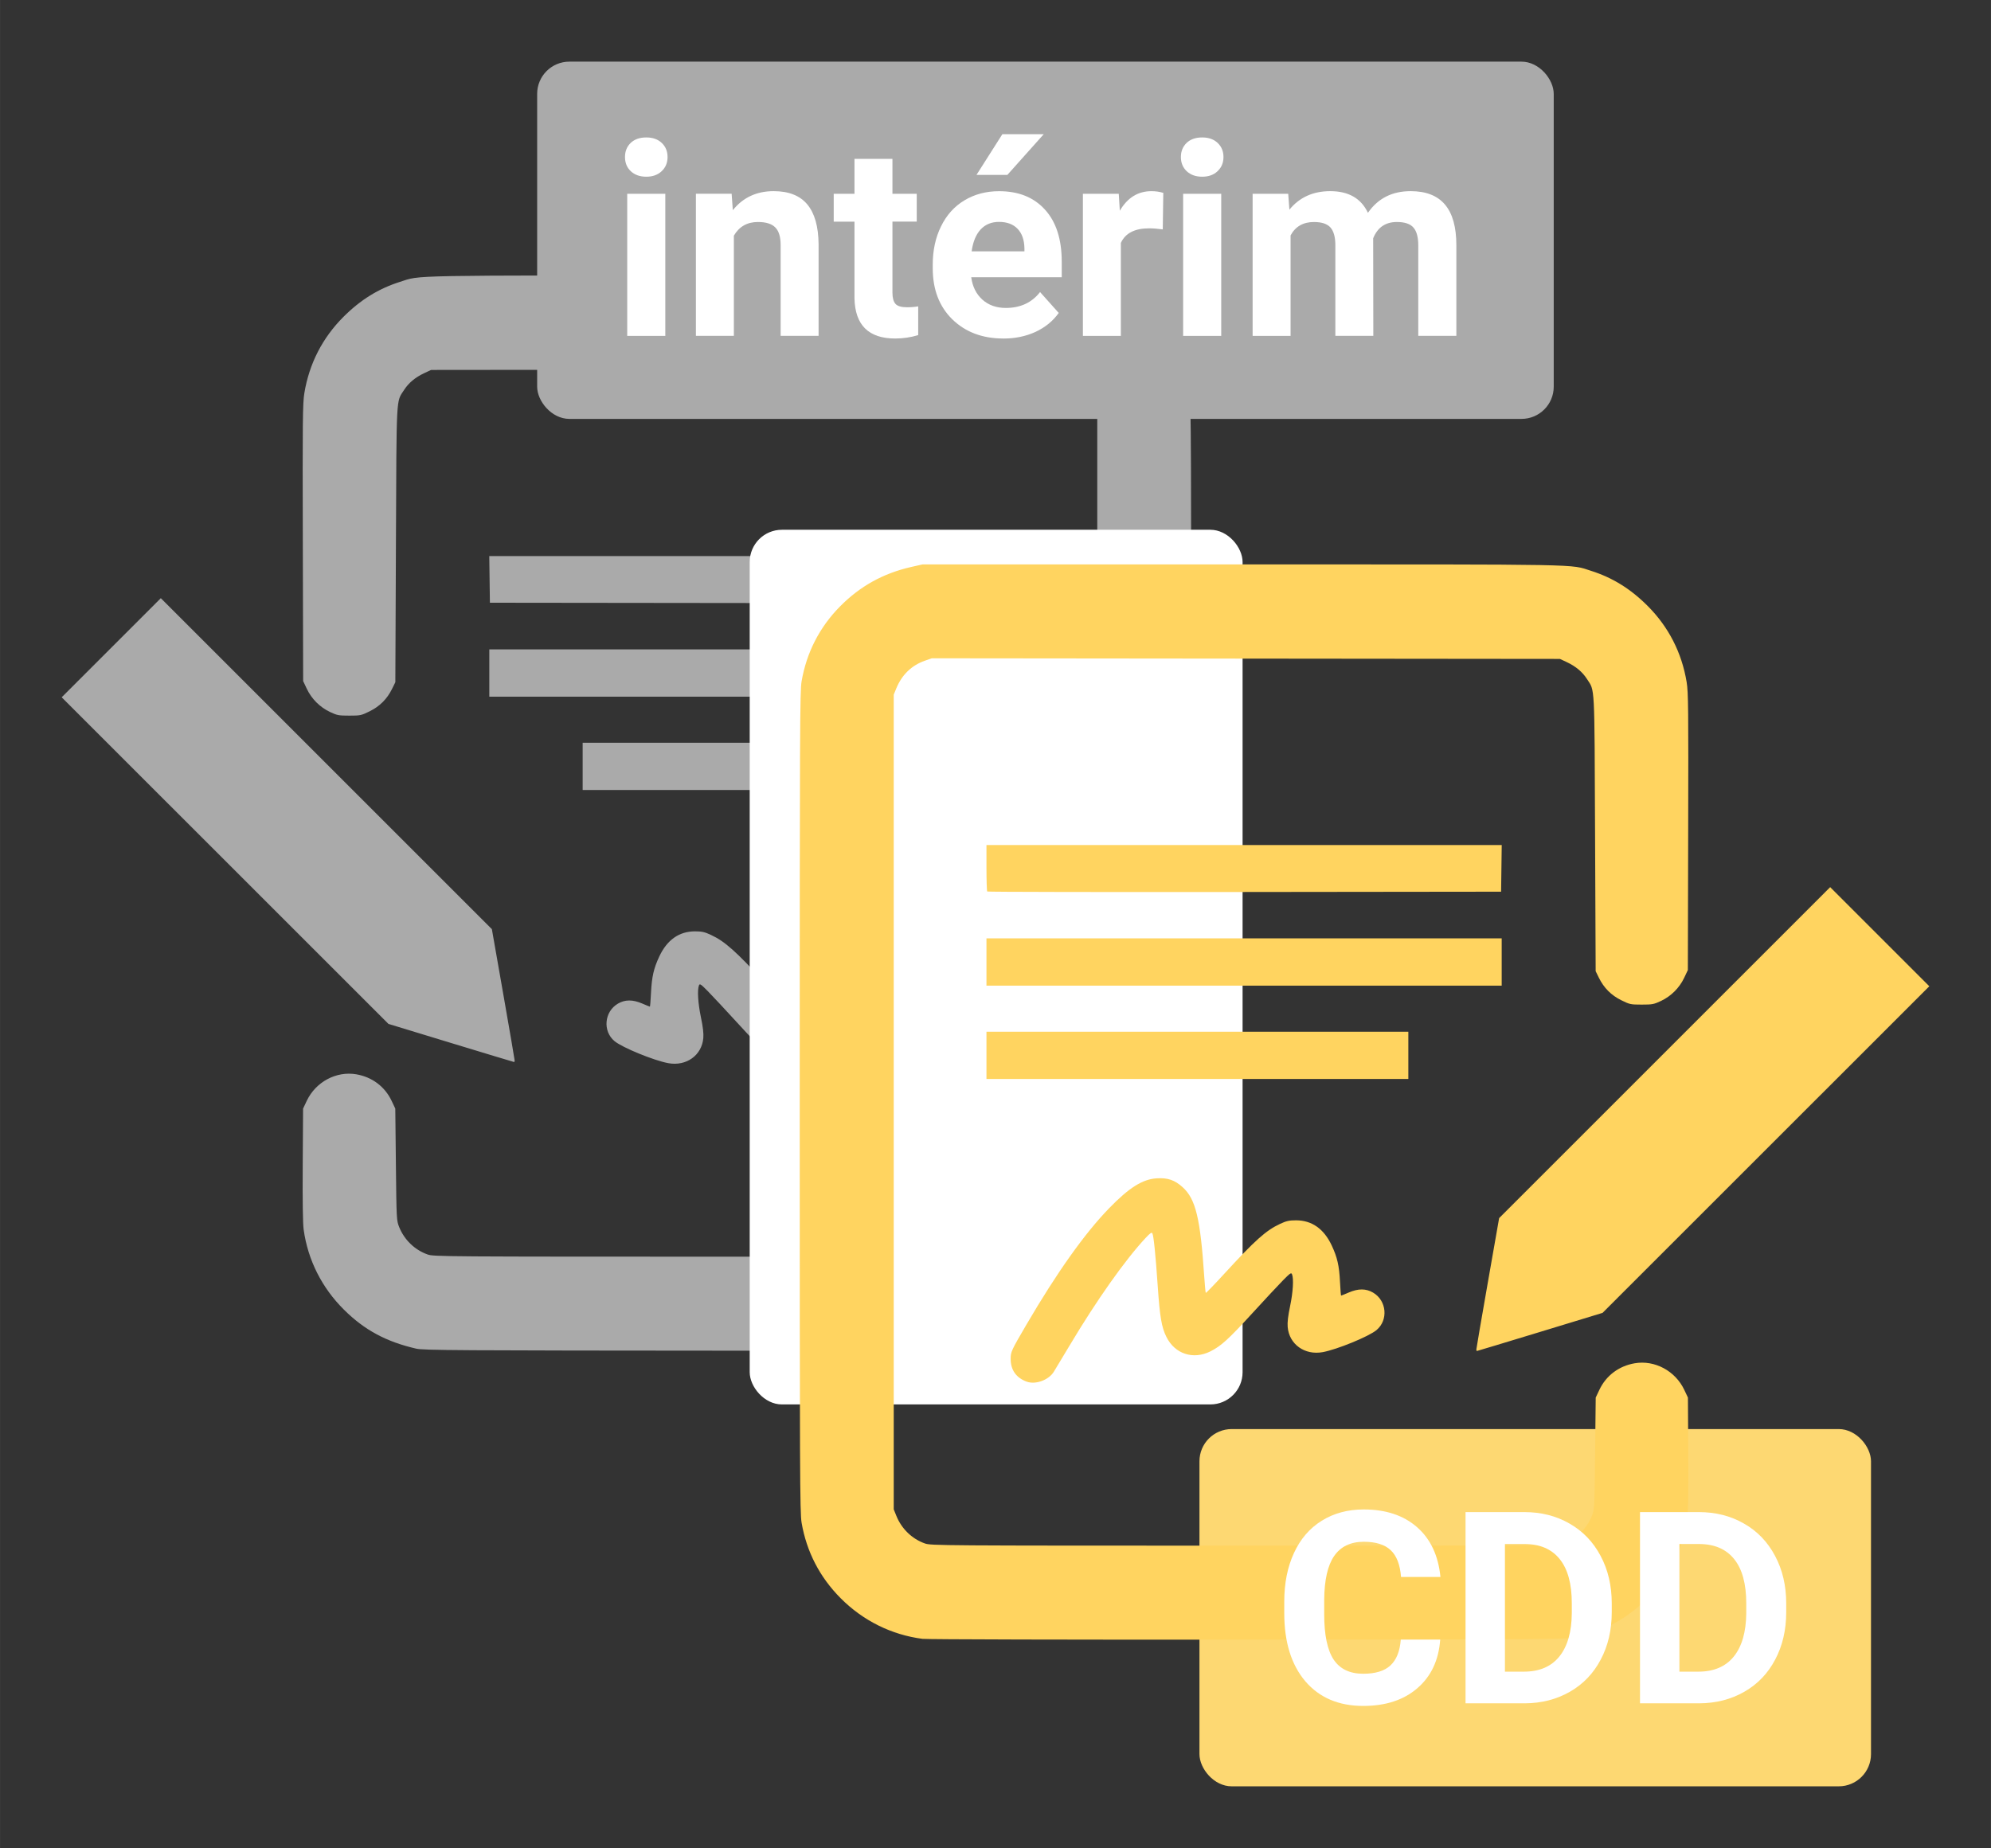 <?xml version="1.0" encoding="UTF-8" standalone="no"?>
<svg
   xmlns:dc="http://purl.org/dc/elements/1.1/"
   xmlns:cc="http://creativecommons.org/ns#"
   xmlns:rdf="http://www.w3.org/1999/02/22-rdf-syntax-ns#"
   xmlns:svg="http://www.w3.org/2000/svg"
   xmlns="http://www.w3.org/2000/svg"
   version="1.1"
   id="svg4644"
   viewBox="0 0 114.398 106.208"
   height="29.974mm"
   width="32.286mm">
  <rect x="0" y="0" width="114.398" height="106.208" fill="#333333" stroke="none"/>
  <defs
     id="defs4646" />
  <g
     transform="translate(-48.515,-127.83)"
     id="layer1">
    <g
       id="g5276">
      <rect
         ry="1.852"
         y="209.962"
         x="117.433"
         height="20.532"
         width="38.586"
         id="rect5864"
         style="opacity:1;fill:#fdd872;fill-opacity:1;stroke:none;stroke-width:2.4;stroke-linecap:round;stroke-linejoin:round;stroke-miterlimit:4;stroke-dasharray:none;stroke-dashoffset:0;stroke-opacity:1" />
      <g
         transform="translate(-42.223,-294.029)"
         id="g5855">
        <path
           style="display:inline;fill:#aaaaaa;fill-opacity:1"
           d="m 152.123,499.441 c 1.79,-0.232 3.425,-1.043 4.713,-2.338 1.2,-1.207 1.956,-2.669 2.243,-4.34 0.097,-0.565 0.107,-2.797 0.107,-24.177 0,-21.379 -0.01,-23.612 -0.107,-24.177 -0.284,-1.652 -1.032,-3.112 -2.205,-4.301 -1.151,-1.166 -2.482,-1.905 -4.09,-2.271 l -0.652,-0.148 -18.412,0 c -19.998,0 -18.767,-0.023 -20.001,0.369 -1.232,0.391 -2.272,1.035 -3.248,2.012 -1.206,1.206 -1.968,2.693 -2.246,4.383 -0.096,0.583 -0.106,1.514 -0.088,8.602 l 0.019,7.947 0.211,0.446 c 0.274,0.578 0.751,1.055 1.329,1.329 0.41,0.194 0.501,0.211 1.112,0.211 0.636,1.3e-4 0.688,-0.011 1.17,-0.249 0.583,-0.288 1.003,-0.71 1.29,-1.294 l 0.185,-0.377 0.034,-7.914 c 0.037,-8.753 0.006,-8.163 0.465,-8.878 0.263,-0.41 0.646,-0.73 1.161,-0.971 l 0.393,-0.184 18.047,-0.018 18.047,-0.018 0.403,0.142 c 0.756,0.266 1.313,0.806 1.632,1.582 l 0.15,0.364 0,23.412 0,23.412 -0.154,0.381 c -0.299,0.741 -0.9,1.32 -1.638,1.58 -0.347,0.122 -0.858,0.126 -18.342,0.126 -17.484,0 -17.994,-0.004 -18.342,-0.126 -0.739,-0.26 -1.341,-0.841 -1.637,-1.58 -0.15,-0.374 -0.153,-0.437 -0.187,-3.593 l -0.035,-3.212 -0.211,-0.446 c -0.388,-0.819 -1.121,-1.369 -2.03,-1.525 -1.149,-0.197 -2.33,0.436 -2.846,1.525 l -0.211,0.446 -0.02,3.212 c -0.013,2.093 0.005,3.397 0.053,3.742 0.241,1.744 1.044,3.341 2.315,4.603 1.176,1.168 2.415,1.837 4.143,2.238 0.421,0.098 2.135,0.109 18.743,0.119 10.365,0.007 18.476,-0.014 18.734,-0.047 z m -5.977,-14.783 c 0.604,-0.223 0.92,-0.671 0.92,-1.307 0,-0.406 -0.03,-0.471 -0.913,-1.982 -1.747,-2.987 -3.345,-5.238 -4.746,-6.679 -1.149,-1.183 -1.912,-1.664 -2.727,-1.717 -0.637,-0.042 -1.048,0.099 -1.504,0.517 -0.743,0.679 -1.009,1.783 -1.232,5.121 -0.034,0.504 -0.074,0.93 -0.09,0.945 -0.016,0.016 -0.501,-0.486 -1.078,-1.116 -1.751,-1.909 -2.379,-2.47 -3.184,-2.847 -0.368,-0.172 -0.523,-0.207 -0.925,-0.207 -0.907,0 -1.602,0.49 -2.049,1.446 -0.319,0.681 -0.429,1.163 -0.474,2.07 -0.022,0.446 -0.051,0.811 -0.065,0.811 -0.014,0 -0.211,-0.08 -0.437,-0.177 -0.551,-0.237 -0.991,-0.235 -1.399,0.004 -0.785,0.46 -0.887,1.578 -0.197,2.155 0.44,0.368 2.26,1.114 3.091,1.267 1.034,0.19 1.927,-0.451 2.012,-1.444 0.023,-0.264 -0.02,-0.633 -0.139,-1.201 -0.167,-0.799 -0.214,-1.565 -0.111,-1.827 0.045,-0.115 0.104,-0.076 0.514,0.34 0.255,0.258 1.059,1.121 1.788,1.918 1.349,1.476 1.776,1.863 2.386,2.169 0.994,0.498 2.051,0.148 2.535,-0.839 0.274,-0.559 0.373,-1.139 0.495,-2.928 0.123,-1.798 0.233,-2.876 0.306,-3.013 0.041,-0.078 0.126,-0.021 0.392,0.265 1.182,1.268 2.819,3.586 4.372,6.192 0.412,0.692 0.819,1.368 0.904,1.503 0.298,0.475 1.051,0.746 1.555,0.561 z m -25.837,-1.848 c -7e-5,-0.046 -0.295,-1.763 -0.655,-3.817 l -0.655,-3.734 -9.511,-9.511 -9.511,-9.511 -2.848,2.848 -2.848,2.848 9.388,9.386 9.388,9.386 3.592,1.095 c 1.976,0.602 3.608,1.095 3.626,1.095 0.018,0 0.034,-0.037 0.033,-0.083 z m 28.147,-16.905 0,-1.358 -12.12,0 -12.12,0 0,1.358 0,1.358 12.12,0 12.12,0 0,-1.358 z m 0,-5.365 0,-1.358 -14.802,0 -14.802,0 0,1.358 0,1.358 14.802,0 14.802,0 0,-1.358 z m -0.044,-4.051 c 0.024,-0.024 0.044,-0.635 0.044,-1.358 l 0,-1.314 -14.803,0 -14.803,0 0.018,1.341 0.018,1.341 14.741,0.017 c 8.108,0.009 14.761,-0.003 14.786,-0.028 z"
           id="path5836-4" />
        <rect
           style="opacity:1;fill:#ffffff;fill-opacity:1;stroke:none;stroke-width:2.4;stroke-linecap:round;stroke-linejoin:round;stroke-miterlimit:4;stroke-dasharray:none;stroke-dashoffset:0;stroke-opacity:1"
           id="rect5853"
           width="28.32"
           height="50.269"
           x="133.814"
           y="452.306"
           ry="1.852" />
        <path
           style="fill:#ffd460;fill-opacity:1"
           d="m 143.751,516.049 c -1.79,-0.232 -3.425,-1.043 -4.713,-2.338 -1.2,-1.207 -1.956,-2.669 -2.243,-4.34 -0.097,-0.565 -0.107,-2.797 -0.107,-24.177 0,-21.379 0.01,-23.612 0.107,-24.177 0.284,-1.652 1.032,-3.112 2.205,-4.301 1.151,-1.166 2.482,-1.905 4.09,-2.271 l 0.652,-0.148 18.412,0 c 19.998,0 18.767,-0.023 20.001,0.369 1.232,0.391 2.272,1.035 3.248,2.012 1.206,1.206 1.968,2.693 2.246,4.383 0.096,0.583 0.106,1.514 0.088,8.602 l -0.019,7.947 -0.211,0.446 c -0.274,0.578 -0.751,1.055 -1.329,1.329 -0.41,0.194 -0.501,0.211 -1.112,0.211 -0.636,1.3e-4 -0.688,-0.011 -1.17,-0.249 -0.583,-0.288 -1.003,-0.71 -1.29,-1.294 l -0.185,-0.377 -0.034,-7.914 c -0.037,-8.753 -0.006,-8.163 -0.465,-8.878 -0.263,-0.41 -0.646,-0.73 -1.161,-0.971 l -0.393,-0.184 -18.047,-0.018 -18.047,-0.018 -0.403,0.142 c -0.756,0.266 -1.313,0.806 -1.632,1.582 l -0.15,0.364 0,23.412 0,23.412 0.154,0.381 c 0.299,0.741 0.9,1.32 1.638,1.58 0.347,0.122 0.858,0.126 18.342,0.126 17.484,0 17.994,-0.004 18.342,-0.126 0.739,-0.26 1.341,-0.841 1.637,-1.58 0.15,-0.374 0.153,-0.437 0.187,-3.593 l 0.035,-3.212 0.211,-0.446 c 0.388,-0.819 1.121,-1.369 2.03,-1.525 1.149,-0.197 2.33,0.436 2.846,1.525 l 0.211,0.446 0.02,3.212 c 0.013,2.093 -0.005,3.397 -0.053,3.742 -0.241,1.744 -1.044,3.341 -2.315,4.603 -1.176,1.168 -2.415,1.837 -4.143,2.238 -0.421,0.098 -2.135,0.109 -18.743,0.119 -10.365,0.007 -18.476,-0.014 -18.734,-0.047 z m 5.977,-14.783 c -0.604,-0.223 -0.92,-0.671 -0.92,-1.307 0,-0.406 0.03,-0.471 0.913,-1.982 1.747,-2.987 3.345,-5.238 4.746,-6.679 1.149,-1.183 1.912,-1.664 2.727,-1.717 0.637,-0.042 1.048,0.099 1.504,0.517 0.743,0.679 1.009,1.783 1.232,5.121 0.034,0.504 0.074,0.93 0.09,0.945 0.016,0.016 0.501,-0.486 1.078,-1.116 1.751,-1.909 2.379,-2.47 3.184,-2.847 0.368,-0.172 0.523,-0.207 0.925,-0.207 0.907,0 1.602,0.49 2.049,1.446 0.319,0.681 0.429,1.163 0.474,2.07 0.022,0.446 0.051,0.811 0.065,0.811 0.014,0 0.211,-0.08 0.437,-0.177 0.551,-0.237 0.991,-0.235 1.399,0.004 0.785,0.46 0.887,1.578 0.197,2.155 -0.44,0.368 -2.26,1.114 -3.091,1.267 -1.034,0.19 -1.927,-0.451 -2.012,-1.444 -0.023,-0.264 0.02,-0.633 0.139,-1.201 0.167,-0.799 0.214,-1.565 0.111,-1.827 -0.045,-0.115 -0.104,-0.076 -0.514,0.34 -0.255,0.258 -1.059,1.121 -1.788,1.918 -1.349,1.476 -1.776,1.863 -2.386,2.169 -0.994,0.498 -2.051,0.148 -2.535,-0.839 -0.274,-0.559 -0.373,-1.139 -0.495,-2.928 -0.123,-1.798 -0.233,-2.876 -0.306,-3.013 -0.041,-0.078 -0.126,-0.021 -0.392,0.265 -1.182,1.268 -2.819,3.586 -4.372,6.192 -0.412,0.692 -0.819,1.368 -0.904,1.503 -0.298,0.475 -1.051,0.746 -1.555,0.561 z m 25.837,-1.848 c 7e-5,-0.046 0.295,-1.763 0.655,-3.817 l 0.655,-3.734 9.511,-9.511 9.511,-9.511 2.848,2.848 2.848,2.848 -9.388,9.386 -9.388,9.386 -3.592,1.095 c -1.976,0.602 -3.608,1.095 -3.626,1.095 -0.018,0 -0.034,-0.037 -0.033,-0.083 z m -28.147,-16.905 0,-1.358 12.12,0 12.12,0 0,1.358 0,1.358 -12.12,0 -12.12,0 0,-1.358 z m 0,-5.365 0,-1.358 14.802,0 14.802,0 0,1.358 0,1.358 -14.802,0 -14.802,0 0,-1.358 z m 0.044,-4.051 c -0.024,-0.024 -0.044,-0.635 -0.044,-1.358 l 0,-1.314 14.803,0 14.803,0 -0.018,1.341 -0.018,1.341 -14.741,0.017 c -8.108,0.009 -14.761,-0.003 -14.786,-0.028 z"
           id="path5836" />
      </g>
      <g
         style="font-style:normal;font-weight:normal;font-size:15.458px;line-height:125%;font-family:sans-serif;letter-spacing:0px;word-spacing:0px;fill:#ffffff;fill-opacity:1;stroke:none;stroke-width:1px;stroke-linecap:butt;stroke-linejoin:miter;stroke-opacity:1"
         id="text5860">
        <path
           d="m 131.266,222.062 q -0.128,1.774 -1.313,2.793 -1.177,1.019 -3.11,1.019 -2.113,0 -3.329,-1.419 -1.208,-1.427 -1.208,-3.91 l 0,-0.672 q 0,-1.585 0.559,-2.793 0.559,-1.208 1.593,-1.849 1.042,-0.649 2.415,-0.649 1.902,0 3.064,1.019 1.162,1.019 1.343,2.861 l -2.264,0 q -0.083,-1.064 -0.596,-1.54 -0.506,-0.483 -1.547,-0.483 -1.132,0 -1.698,0.815 -0.559,0.808 -0.574,2.513 l 0,0.83 q 0,1.781 0.536,2.604 0.543,0.823 1.706,0.823 1.049,0 1.562,-0.476 0.521,-0.483 0.596,-1.487 l 2.264,0 z"
           style="font-style:normal;font-variant:normal;font-weight:bold;font-stretch:normal;font-family:Roboto;-inkscape-font-specification:'Roboto Bold';fill:#ffffff;fill-opacity:1"
           id="path5255" />
        <path
           d="m 132.722,225.723 0,-10.989 3.381,0 q 1.449,0 2.589,0.657 1.147,0.649 1.789,1.857 0.642,1.2 0.642,2.732 l 0,0.506 q 0,1.532 -0.634,2.725 -0.626,1.193 -1.774,1.849 -1.147,0.657 -2.589,0.664 l -3.404,0 z m 2.264,-9.155 0,7.336 1.094,0 q 1.328,0 2.03,-0.868 0.702,-0.868 0.717,-2.483 l 0,-0.581 q 0,-1.676 -0.694,-2.536 -0.694,-0.868 -2.03,-0.868 l -1.117,0 z"
           style="font-style:normal;font-variant:normal;font-weight:bold;font-stretch:normal;font-family:Roboto;-inkscape-font-specification:'Roboto Bold';fill:#ffffff;fill-opacity:1"
           id="path5257" />
        <path
           d="m 142.746,225.723 0,-10.989 3.381,0 q 1.449,0 2.589,0.657 1.147,0.649 1.789,1.857 0.642,1.2 0.642,2.732 l 0,0.506 q 0,1.532 -0.634,2.725 -0.626,1.193 -1.774,1.849 -1.147,0.657 -2.589,0.664 l -3.404,0 z m 2.264,-9.155 0,7.336 1.094,0 q 1.328,0 2.03,-0.868 0.702,-0.868 0.717,-2.483 l 0,-0.581 q 0,-1.676 -0.694,-2.536 -0.694,-0.868 -2.03,-0.868 l -1.117,0 z"
           style="font-style:normal;font-variant:normal;font-weight:bold;font-stretch:normal;font-family:Roboto;-inkscape-font-specification:'Roboto Bold';fill:#ffffff;fill-opacity:1"
           id="path5259" />
      </g>
      <rect
         ry="1.852"
         y="131.373"
         x="79.378"
         height="20.532"
         width="58.411"
         id="rect5864-7"
         style="display:inline;opacity:1;fill:#aaaaaa;fill-opacity:1;stroke:none;stroke-width:2.4;stroke-linecap:round;stroke-linejoin:round;stroke-miterlimit:4;stroke-dasharray:none;stroke-dashoffset:0;stroke-opacity:1" />
      <g
         style="font-style:normal;font-weight:normal;font-size:15.458px;line-height:125%;font-family:sans-serif;letter-spacing:0px;word-spacing:0px;display:inline;fill:#ffffff;fill-opacity:1;stroke:none;stroke-width:1px;stroke-linecap:butt;stroke-linejoin:miter;stroke-opacity:1"
         id="text5860-1">
        <path
           d="m 86.742,147.134 -2.189,0 0,-8.167 2.189,0 0,8.167 z m -2.317,-10.28 q 0,-0.491 0.325,-0.808 0.332,-0.317 0.898,-0.317 0.559,0 0.891,0.317 0.332,0.317 0.332,0.808 0,0.498 -0.34,0.815 -0.332,0.317 -0.883,0.317 -0.551,0 -0.891,-0.317 -0.332,-0.317 -0.332,-0.815 z"
           style="font-style:normal;font-variant:normal;font-weight:bold;font-stretch:normal;font-family:Roboto;-inkscape-font-specification:'Roboto Bold';fill:#ffffff;fill-opacity:1"
           id="path5262" />
        <path
           d="m 90.553,138.967 0.068,0.943 q 0.876,-1.094 2.347,-1.094 1.298,0 1.932,0.762 0.634,0.762 0.649,2.279 l 0,5.276 -2.181,0 0,-5.223 q 0,-0.694 -0.302,-1.004 -0.302,-0.317 -1.004,-0.317 -0.921,0 -1.381,0.785 l 0,5.759 -2.181,0 0,-8.167 2.053,0 z"
           style="font-style:normal;font-variant:normal;font-weight:bold;font-stretch:normal;font-family:Roboto;-inkscape-font-specification:'Roboto Bold';fill:#ffffff;fill-opacity:1"
           id="path5264" />
        <path
           d="m 99.792,136.96 0,2.008 1.396,0 0,1.6 -1.396,0 0,4.076 q 0,0.453 0.174,0.649 0.174,0.196 0.664,0.196 0.362,0 0.642,-0.053 l 0,1.653 q -0.642,0.196 -1.321,0.196 -2.294,0 -2.34,-2.317 l 0,-4.4 -1.193,0 0,-1.6 1.193,0 0,-2.008 2.181,0 z"
           style="font-style:normal;font-variant:normal;font-weight:bold;font-stretch:normal;font-family:Roboto;-inkscape-font-specification:'Roboto Bold';fill:#ffffff;fill-opacity:1"
           id="path5266" />
        <path
           d="m 106.162,147.285 q -1.796,0 -2.929,-1.102 -1.125,-1.102 -1.125,-2.936 l 0,-0.211 q 0,-1.23 0.476,-2.196 0.475,-0.974 1.343,-1.494 0.876,-0.528 1.993,-0.528 1.676,0 2.634,1.057 0.966,1.057 0.966,2.996 l 0,0.891 -5.2,0 q 0.106,0.8 0.634,1.283 0.536,0.483 1.351,0.483 1.26,0 1.97,-0.913 l 1.072,1.2 q -0.491,0.694 -1.328,1.087 -0.838,0.385 -1.857,0.385 z m -0.249,-6.702 q -0.649,0 -1.057,0.438 -0.4,0.438 -0.513,1.253 l 3.034,0 0,-0.174 q -0.015,-0.725 -0.392,-1.117 -0.377,-0.4 -1.072,-0.4 z m 0.196,-5.042 2.378,0 -2.091,2.34 -1.774,0 1.487,-2.34 z"
           style="font-style:normal;font-variant:normal;font-weight:bold;font-stretch:normal;font-family:Roboto;-inkscape-font-specification:'Roboto Bold';fill:#ffffff;fill-opacity:1"
           id="path5268" />
        <path
           d="m 115.325,141.013 q -0.445,-0.06 -0.785,-0.06 -1.238,0 -1.623,0.838 l 0,5.344 -2.181,0 0,-8.167 2.061,0 0.06,0.974 q 0.657,-1.125 1.819,-1.125 0.362,0 0.679,0.098 l -0.03,2.098 z"
           style="font-style:normal;font-variant:normal;font-weight:bold;font-stretch:normal;font-family:Roboto;-inkscape-font-specification:'Roboto Bold';fill:#ffffff;fill-opacity:1"
           id="path5270" />
        <path
           d="m 118.684,147.134 -2.189,0 0,-8.167 2.189,0 0,8.167 z m -2.317,-10.28 q 0,-0.491 0.325,-0.808 0.332,-0.317 0.898,-0.317 0.559,0 0.891,0.317 0.332,0.317 0.332,0.808 0,0.498 -0.34,0.815 -0.332,0.317 -0.883,0.317 -0.551,0 -0.891,-0.317 -0.332,-0.317 -0.332,-0.815 z"
           style="font-style:normal;font-variant:normal;font-weight:bold;font-stretch:normal;font-family:Roboto;-inkscape-font-specification:'Roboto Bold';fill:#ffffff;fill-opacity:1"
           id="path5272" />
        <path
           d="m 122.533,138.967 0.068,0.913 q 0.868,-1.064 2.347,-1.064 1.577,0 2.166,1.245 0.86,-1.245 2.453,-1.245 1.328,0 1.978,0.777 0.649,0.77 0.649,2.325 l 0,5.215 -2.189,0 0,-5.208 q 0,-0.694 -0.272,-1.011 -0.272,-0.325 -0.959,-0.325 -0.981,0 -1.359,0.936 l 0.008,5.608 -2.181,0 0,-5.2 q 0,-0.709 -0.279,-1.026 -0.279,-0.317 -0.951,-0.317 -0.928,0 -1.343,0.77 l 0,5.774 -2.181,0 0,-8.167 2.045,0 z"
           style="font-style:normal;font-variant:normal;font-weight:bold;font-stretch:normal;font-family:Roboto;-inkscape-font-specification:'Roboto Bold';fill:#ffffff;fill-opacity:1"
           id="path5274" />
      </g>
    </g>
  </g>
</svg>
